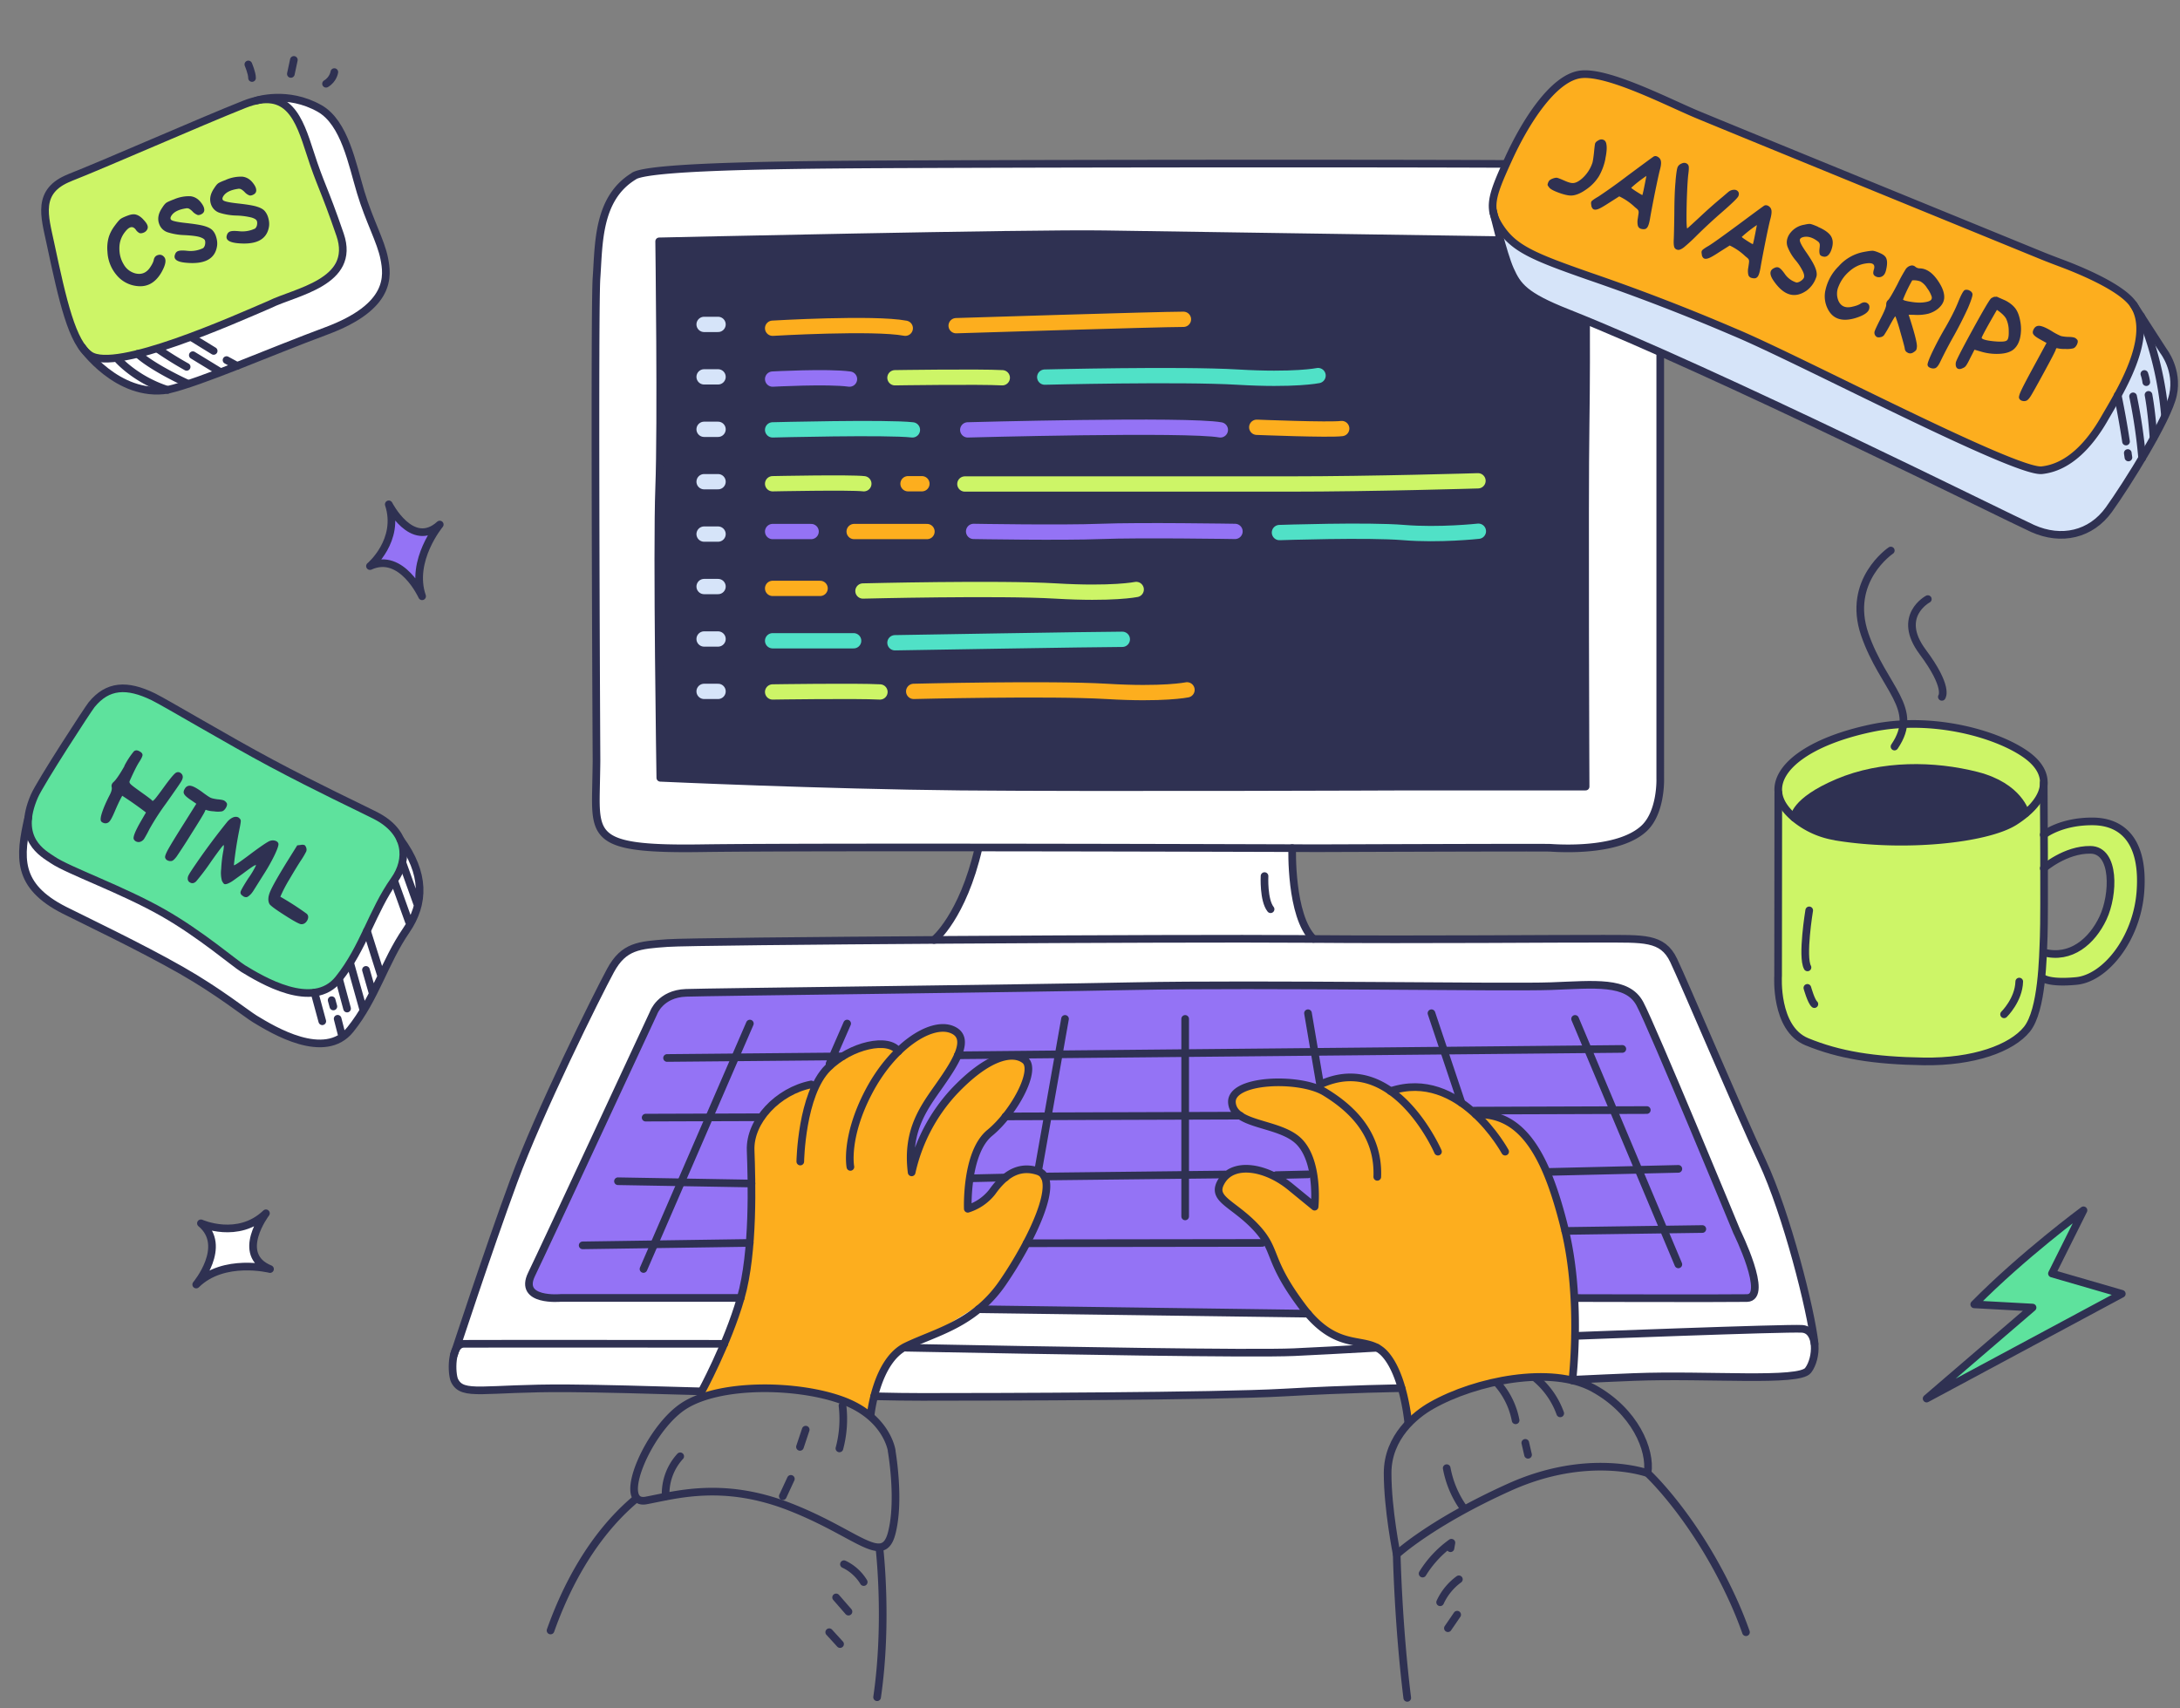 <svg xmlns="http://www.w3.org/2000/svg" width="342" height="268" fill="none">
  <rect width="100%" height="100%" fill="#808080" stroke="none"/>
  <path fill="#fff" d="M284.7 210.85c-.57-5.31-4.39-20.4-8.22-28.6-3.84-8.2-12.15-27.9-13.9-31.56-1.75-3.68-4.8-3.35-11.18-3.38-6.4-.04-28.12.19-46.96.03-18.85-.15-95.23.33-99.7.64-4.47.32-6.88.48-8.94 4.31-2.08 3.83-11.18 22.2-15.19 33.05-3.54 9.63-8.15 23.57-9.16 26.61-.09.19-.16.41-.2.64-.39 1.46-.22 3.42.1 4.03 1.27 2.58 4.47 1.14 17.72 1.22 5.08.04 12.77.25 20.95.49v.86l6.39-1.16h6.42l7.32 1.16 6.34 2.67.58-2.67h17.54c15.1-.04 38.46-.2 46.76-.68a547 547 0 0 1 11.39-.51l7.03-.36 1.06 5.5 5.92-3.81 6.32-2.05 6.79-1.22 6.78.43c3.6-.18 7-.33 9.68-.43 11.66-.45 25.88.84 27.33-1.05.75-1 1.16-2.73.97-4.16h.06ZM99.46 27.63c-5.74 3.47-5.5 10.62-5.88 16-.33 4.85-.07 62.74 0 75.6 0 1.06-.08 4.74-.1 5.78-.05 6.62.98 8.3 16.46 8.08 19.09-.27 96.82 0 96.82 0s35.4-.13 36.44-.07c3.13.21 11.06.35 14.7-3.02 3.2-2.97 2.57-7.8 2.57-7.8V43.08s1-8.92-4.15-13.75c-2.58-2.4-7.12-3.26-11.02-3.52-2.7-.17-61.76-.2-100.28-.05-17.22.07-42.74.15-45.56 1.85v.02Z"/>
  <path fill="#CDF567" d="M328.3 128.88c-4.85-.03-7.47 1.91-7.66 2.07 0-4.49-.03-8.15-.03-8.15 0-1.44-.74-2.87-2.5-4.21-4.34-3.32-14.8-6.43-24.55-4.35-9.75 2.06-15.03 6.19-14.57 10.1l-.03 28.74s-.55 8.27 4.5 10.35c5.06 2.06 10.51 2.97 18.34 3.1 7.82.12 13.79-2.07 16.2-5.06 1.36-1.66 1.97-5.03 2.28-8.21.5.32 1.96 1.01 5.46.67 4.52-.43 9.47-6.55 10.06-14.01.56-7.46-2.41-11-7.47-11.04h-.03Zm-.36 18.15c-2.38 3.65-7.28 2.41-7.28 2.41v-12.9c4.42-4.44 10.53-3.9 10.42.9-.1 4.82-.77 5.95-3.14 9.6Z"/>
  <path fill="#2F3152" d="M103.42 37.87s.37 28.8 0 38.64c-.38 9.85.17 45.53.17 45.53s25.57 1.17 47.09 1.38c21.5.2 70.25 0 70.25 0h27.82s-.19-44.67 0-56.95c.2-12.27 0-28.6 0-28.6s-63.73-.92-75.44-1.11c-11.72-.2-69.88 1.11-69.88 1.11h-.01Zm214.36 89.74s-2.19-7.78-17.82-7.1c-15.63.7-18.47 7.8-18.47 7.8s4.3 4.2 18.14 3.75c13.85-.44 18.15-4.45 18.15-4.45Z"/>
  <path fill="#D6E4F9" d="M220.93 223.17s-.04-.43-.14-1.1l.14 1.1Z"/>
  <path fill="#9473F5" d="m218.23 171.23-.07-.03.05.05.02-.02Z"/>
  <path fill="#9473F5" d="M272.47 193.28s-13.24-32.1-15.22-35.78c-1.96-3.68-7.09-3-13.9-2.75-6.82.26-45.5-.4-65.4 0-19.9.4-66.26.91-70.32 1.05-4.06.14-5.1 3.14-5.1 3.14s-17.05 36.7-19.15 41.03c-2.1 4.33 4.58 3.7 4.58 3.7h27.96l1.38-5.6c.82-6.54.6-13.96.46-17.54-.17-4.66 4.32-9.33 9.51-10.36l-1.1 3.1.88-.53c.63-1.99 1.53-3.88 2.8-5.15 3.63-3.63 9.61-4.87 11.08-2.6 2.99-2.9 6.17-4.23 8.27-3.45 3.28 1.2.69 5.17-1.72 8.63-2.43 3.45-5.35 7.08-4.5 13.82 0 0 1.21-6.91 6.58-12.6 5.36-5.7 9.34-6.57 11.23-5 1.89 1.56-1.72 8.28-5.54 11.4-3.82 3.1-3.46 11.9-3.46 11.9s2.43-.69 3.8-2.6c1.38-1.9 3.63-4.48 7.26-3.28 3.63 1.2-1.03 10.88-5.54 17.45a19.52 19.52 0 0 1-3.75 4.12l1.45.07 50.18.7c-.29-.34-.58-.68-.88-1.08-5.7-7.6-3.8-8.8-7.42-12.6-3.63-3.8-7.09-4.3-5.18-7.25 1.9-2.94 6.91-2.08 10.71 1.03l3.8 3.12s.7-6.74-2.25-10.03c-2.94-3.28-10.37-2.52-10.71-6.27-.31-3.38 8.6-3.99 13.24-2.28.27-.16.55-.3.86-.43l-.3-.18c4.4-2.06 8.14-1.03 11.06 1.03l.16-.05c.45-.34 1.24-.6 2.61-.53 4.37-.4 7.98 1.8 10.6 4.25 7.5-.31 11.16 6.68 13.93 17.9.9 3.67 1.34 7.47 1.53 10.92h.12s23.4.07 26.95 0c3.54-.07-1.58-10.4-1.58-10.4l.03-.02Z"/>
  <path fill="#9473F5" d="M137.93 168.62c.28-.41.55-.83.84-1.2l-1.1 1.23h.25l.01-.03Z"/>
  <path fill="#FDAE1E" d="M110 218.3s4.55-9.05 5.92-14.65c1.38-5.6 1.98-13.82 1.98-13.82s-1.32-12.12 2.1-15.26c4.66-4.3 7.83-4.3 7.83-4.3s2.48-4.45 6.77-5.74c4.28-1.29 6.36.41 6.36.41s5.06-5.19 8.27-3.45c3.22 1.73.36 5.4.36 5.4l-6.33 10.16-.21 5.28 3.17-6.34 4.9-6.2s6.49-5.38 9.7-3.47c3.22 1.9-5.53 11.4-5.53 11.4s-3.08 3.98-3.27 7.95l-.2 3.97 3.47-2.02 3.88-3.75s7.14-1.67 4.7 4.41c-2.44 6.09-8.52 15.42-8.52 15.42l-10.06 6.26-4.78 2.25-2.96 5-1.06 4.87-8.93-3.62-8.9-.65-8.66 1.3v-.8Zm110.79 3.77-2.56-8.32-2.82-2.92-4.22-.7s-5.33-1.8-7.8-6.41c-2.63-4.9-6.47-11.3-6.47-11.3l-5.67-5.38s-1.35-4.38 4.8-3.66c6.13.73 10.2 5.92 10.2 5.92s1.48-7.11-3.16-10.78c-4.44-2.68-11.76-3.42-9.47-6.7 2.28-3.29 10.76-1.67 10.76-1.67l2.15.57s4.8-3.61 11.65.44c0 0 5.2-1.98 10.71 1.84 2.65 1.84 7.45 2.84 7.45 2.84s5.04 3.88 6.72 9c1.69 5.13 3.47 14.82 3.47 14.82l.53 7.4-.37 9.4s-4.07-1.15-11.8.11c-10.97 2.8-13.83 6.77-13.83 6.77l-.27-1.27Z"/>
  <path fill="#fff" d="M146.8 147.29h59.67s-2.82-3.11-3.24-6.57a96.35 96.35 0 0 1-.51-7.63h-49.2l-1.93 7.1-4.78 7.1Z"/>
  <path stroke="#2F3152" stroke-linecap="round" stroke-linejoin="round" stroke-width="1.2" d="M109.98 218.5s4.15-7.6 6.23-14.85 1.72-18.48 1.55-23.14c-.18-4.65 4.31-9.33 9.5-10.36m-1.71 12.1s.17-10.54 4.31-14.68c3.63-3.63 9.63-4.86 11.08-2.6"/>
  <path stroke="#2F3152" stroke-linecap="round" stroke-linejoin="round" stroke-width="1.2" d="M136.6 221.95s.88-8.45 5.54-10.7c4.66-2.26 10.72-3.46 15.2-10.03 4.5-6.56 9.15-16.22 5.54-17.44-3.6-1.22-5.88 1.37-7.25 3.28a7.87 7.87 0 0 1-3.8 2.6s-.35-8.8 3.45-11.91c3.8-3.12 7.43-9.85 5.54-11.4-1.9-1.55-5.88-.69-11.23 5a27.39 27.39 0 0 0-6.57 12.6c-.86-6.74 2.08-10.36 4.49-13.82 2.4-3.45 5-7.42 1.72-8.63-3.29-1.2-9.22 2.67-12.97 9.85-3.75 7.19-2.85 11.74-2.85 11.74m-47.04 72.74c2.34-6.58 6.35-14.61 13.09-20.4m38.52 7.61s1.34 11.48-.38 23.26"/>
  <path stroke="#2F3152" stroke-linecap="round" stroke-linejoin="round" stroke-width="1.2" d="M139.9 227.66s-.7-5.35-7.78-7.94c-7.09-2.6-19.52-2.77-25.06 1.03-5.54 3.8-10.37 15.54-5.7 14.68 4.65-.86 12.08-3.11 22.62 1.03 10.55 4.14 14.52 9.33 15.9 4.14 1.37-5.19 0-12.96 0-12.96l.01.02Zm81.02-4.49s-.68-7.42-3.63-10.7c-2.94-3.29-7.25.17-12.96-7.43-5.71-7.6-3.8-8.8-7.43-12.6-3.63-3.8-7.09-4.31-5.18-7.25 1.91-2.94 6.92-2.08 10.72 1.03l3.8 3.11s.69-6.74-2.26-10.02c-2.94-3.28-10.37-2.53-10.71-6.27-.34-3.75 10.61-4.1 14.58-1.69 3.98 2.43 8.48 6.4 8.22 13.3m30.6 31.95s1.55-12.6-1.2-23.83c-2.78-11.23-6.46-18.22-13.94-17.91m42.38 81.24a61.27 61.27 0 0 0-2.3-5.62c-5.9-12.68-13.13-19.33-13.13-19.33s-9.28-3.39-21.65 2.18c-12.36 5.57-17.71 10.57-17.71 10.57s.22 10.92 1.65 22.5"/>
  <path stroke="#2F3152" stroke-linecap="round" stroke-linejoin="round" stroke-width="1.2" d="M219.12 243.88s-1.43-7.06-1.43-12.75 4.4-9.2 6.9-10.6c6.93-3.94 18.81-6.3 25.36-2.72 6.56 3.58 9.08 9.71 8.53 13.3m-42.44-19.64c-5.28.3-10.03.55-13.07.69-6.59.29-37.25-.25-60.83-.7"/>
  <path stroke="#2F3152" stroke-linecap="round" stroke-linejoin="round" stroke-width="1.2" d="M246.65 216.49c3.61-.17 7-.33 9.68-.43 11.66-.45 25.89.84 27.33-1.05 1.45-1.9 1.6-6.36-.96-6.51-2.56-.16-35.6 1.11-35.6 1.11m-109.96 9.47c2.96.07 5.53.1 7.5.1 11.35 0 46.17-.08 56.71-.68 10.54-.6 18.52-.69 18.52-.69m-106.24-6.96s-38.8-.03-40.88 0c-2.08.03-1.94 4.74-1.44 5.76 1.27 2.58 4.47 1.13 17.73 1.22 5.07.03 12.76.24 20.94.48"/>
  <path stroke="#2F3152" stroke-linecap="round" stroke-linejoin="round" stroke-width="1.2" d="M71.22 212.57s5.36-16.38 9.37-27.24c4-10.87 13.1-29.22 15.19-33.06 2.08-3.83 4.47-3.98 8.94-4.3 4.47-.34 80.85-.8 99.7-.65 18.84.16 40.58-.06 46.96-.03 6.38.03 9.43-.3 11.18 3.39 1.75 3.67 10.06 23.35 13.9 31.55 3.83 8.2 7.65 23.3 8.22 28.6"/>
  <path stroke="#2F3152" stroke-linecap="round" stroke-linejoin="round" stroke-width="1.2" d="M116.2 203.65H87.96s-6.67.63-4.57-3.7c2.1-4.33 19.14-41.02 19.14-41.02s1.05-3.01 5.1-3.15c4.07-.14 50.43-.65 70.33-1.05s58.59.26 65.4 0c6.83-.25 11.94-.9 13.9 2.75 1.96 3.66 15.22 35.79 15.22 35.79s5.1 10.33 1.58 10.4c-3.53.06-26.95 0-26.95 0m-41.91 2.45-51.7-.7m7.56-10.35 36.96-.05m-80.38-34.42-16.69 38.51m84.98-39.24v30.99m61.17-30.99 16.2 38.52m-38.73-39.41 4.71 14.06"/>
  <path stroke="#2F3152" stroke-linecap="round" stroke-linejoin="round" stroke-width="1.2" d="M218.15 171.2c10.89-3.63 17.98 9.5 17.98 9.5"/>
  <path stroke="#2F3152" stroke-linecap="round" stroke-linejoin="round" stroke-width="1.2" d="m205.2 158.98 1.9 11.19c11.6-5.42 18.49 10.53 18.49 10.53m-58.51-20.83-4.2 23.74M132.9 160.6l-2.76 6.32m20.12-1.34 104.25-1M104.65 166l27.52-.25m-12.78 9.55-18.1.06m93.29-.31-36.84.12m100.61-1-27.04.09m11.61 9.62 20.38-.48m-63.08.98 4.99-.12m-41.36.34 28.34-.32m-39.85.6 5.38-.12m-60.77.58 20.94.36m-.27 9.32-26.21.38m175.65-2.56-21.5.3m-22.38 53.76a16.83 16.83 0 0 1 4.52-4.84l-.15.86m1.32 4.88a9.2 9.2 0 0 0-2.94 3.6m2.67 1.95-1.45 2.12m-94.75-10.04c1.28.6 2.38 1.6 3.1 2.8m-4.33 2.41 1.94 2.23m-3.02 3.23 1.7 1.86m-27.36-23.2a8.72 8.72 0 0 1 2.28-6.26m25.46-7.94c.27 2.23.1 4.54-.48 6.7m-8.88 7.5 1.26-2.72m116.8-15.83a12.8 12.8 0 0 1 3.9 5.55m-15.32 14.64a15.75 15.75 0 0 1-2.49-6.04m7.91-13.37a12.2 12.2 0 0 1 2.9 5.86m1.52 3.54.43 1.87m-114.22-1.24.9-2.7M99.46 27.63c-5.75 3.47-5.5 10.62-5.88 16-.33 4.85-.07 62.74 0 75.6 0 1.06-.09 4.74-.1 5.78-.06 6.62.97 8.3 16.45 8.08 19.1-.27 96.82 0 96.82 0s35.41-.13 36.45-.07c3.13.21 11.05.35 14.7-3.02 2.74-2.53 2.56-7.8 2.56-7.8V43.08s1-8.92-4.14-13.75c-2.58-2.4-7.12-3.26-11.03-3.52-2.7-.17-61.75-.2-100.28-.05-17.21.07-42.73.15-45.55 1.85v.02Z"/>
  <path stroke="#2F3152" stroke-linecap="round" stroke-linejoin="round" stroke-width="1.2" d="M202.72 133.07s-.33 10.66 3.33 14.25m-59.52.16s4.49-3.62 6.98-14.41m44.87 4.39s-.19 3.76.95 5.2M103.41 37.87s.38 28.8 0 38.64c-.38 9.85.18 45.53.18 45.53s25.57 1.17 47.08 1.38c21.52.2 70.25 0 70.25 0h27.83s-.19-44.67 0-56.95c.19-12.27 0-28.6 0-28.6s-63.73-.92-75.45-1.11c-11.7-.2-69.87 1.11-69.87 1.11h-.02Z"/>
  <path stroke="#FDAE1E" stroke-linecap="round" stroke-linejoin="round" stroke-width="2.4" d="M121.21 51.5s15.88-.94 20.81 0"/>
  <path stroke="#9473F5" stroke-linecap="round" stroke-linejoin="round" stroke-width="2.4" d="M121.21 59.48s8.69-.47 12.06 0"/>
  <path stroke="#50E1C7" stroke-linecap="round" stroke-linejoin="round" stroke-width="2.4" d="M121.21 67.45s18-.46 21.93 0"/>
  <path stroke="#CDF567" stroke-linecap="round" stroke-linejoin="round" stroke-width="2.4" d="M121.21 75.9s12.2-.25 14.31 0"/>
  <path stroke="#FDAE1E" stroke-linecap="round" stroke-linejoin="round" stroke-width="2.4" d="M142.45 75.9h2.18"/>
  <path stroke="#D6E4F9" stroke-linecap="round" stroke-linejoin="round" stroke-width="2.4" d="M110.46 75.58h2.19m-2.19-8.22h2.19m-2.19-8.23h2.19m-2.19-8.23h2.19m-2.19 32.9h2.19m-2.19 8.23h2.19m-2.19 8.23h2.19m-2.19 8.22h2.19"/>
  <path stroke="#9473F5" stroke-linecap="round" stroke-linejoin="round" stroke-width="2.4" d="M121.21 83.4h6.04"/>
  <path stroke="#FDAE1E" stroke-linecap="round" stroke-linejoin="round" stroke-width="2.4" d="M134 83.4h11.43m-24.22 8.92h7.45M150 51.1s31.68-1 35.66-1"/>
  <path stroke="#CDF567" stroke-linecap="round" stroke-linejoin="round" stroke-width="2.4" d="M140.4 59.27s13.21-.2 16.84 0"/>
  <path stroke="#50E1C7" stroke-linecap="round" stroke-linejoin="round" stroke-width="2.4" d="M163.9 59.17s21.33-.53 30.24 0c8.93.53 12.64-.24 12.64-.24"/>
  <path stroke="#CDF567" stroke-linecap="round" stroke-linejoin="round" stroke-width="2.4" d="M135.38 92.73s21.32-.53 30.23 0c8.92.53 12.64-.24 12.64-.24"/>
  <path stroke="#50E1C7" stroke-linecap="round" stroke-linejoin="round" stroke-width="2.4" d="M140.4 100.85s31.68-.54 35.67-.54"/>
  <path stroke="#CDF567" stroke-linecap="round" stroke-linejoin="round" stroke-width="2.4" d="M121.21 108.57s13.2-.2 16.84 0"/>
  <path stroke="#FDAE1E" stroke-linecap="round" stroke-linejoin="round" stroke-width="2.4" d="M143.34 108.48s21.33-.53 30.24 0c8.9.54 12.64-.24 12.64-.24"/>
  <path stroke="#9473F5" stroke-linecap="round" stroke-linejoin="round" stroke-width="2.4" d="M151.82 67.45s34.44-.94 39.63 0"/>
  <path stroke="#FDAE1E" stroke-linecap="round" stroke-linejoin="round" stroke-width="2.4" d="M197.16 67.04s11.45.46 13.33.2"/>
  <path stroke="#CDF567" stroke-linecap="round" stroke-linejoin="round" stroke-width="2.4" d="M151.37 75.94h50.88c13.18 0 29.62-.5 29.62-.5"/>
  <path stroke="#9473F5" stroke-linecap="round" stroke-linejoin="round" stroke-width="2.4" d="M152.74 83.38s13.84.24 19.95 0c6.1-.24 21.06 0 21.06 0"/>
  <path stroke="#50E1C7" stroke-linecap="round" stroke-linejoin="round" stroke-width="2.4" d="M200.72 83.56s13.88-.47 19.5 0c5.6.46 11.71-.21 11.71-.21m-110.72 17.19h12.71"/>
  <path stroke="#2F3152" stroke-linecap="round" stroke-linejoin="round" stroke-width="1.2" d="M287.98 131.25a13.33 13.33 0 0 1-6.49-2.94c-1.23-1.04-2.32-2.38-2.49-3.95-.46-3.92 4.82-8.04 14.57-10.1 9.75-2.07 20.19 1.03 24.56 4.34 4.36 3.32 2.63 7.3-2.07 10.3-4.37 2.78-17.33 4.14-28.06 2.37l-.02-.02Zm32.64-.27s2.65-2.13 7.7-2.1c5.06.04 8.03 3.58 7.47 11.04-.57 7.46-5.54 13.57-10.06 14-4.53.43-5.38-.55-5.38-.55"/>
  <path stroke="#2F3152" stroke-linecap="round" stroke-linejoin="round" stroke-width="1.2" d="M320.62 136.24s3.4-2.96 7.33-2.9c3.92.04 3.7 7.04 1.97 10.7-1.72 3.66-5.07 6.53-9.3 5.4"/>
  <path stroke="#2F3152" stroke-linecap="round" stroke-linejoin="round" stroke-width="1.2" d="m278.98 124.36-.03 28.74s-.55 8.27 4.5 10.35c5.06 2.08 10.51 2.97 18.34 3.09 7.82.12 13.79-2.06 16.2-5.05 2.4-3 2.5-11.3 2.63-14.54.14-3.25 0-24.14 0-24.14"/>
  <path stroke="#2F3152" stroke-linecap="round" stroke-linejoin="round" stroke-width="1.2" d="M283.83 142.84s-1.2 7.27-.27 8.95m-.02 3.21s.59 2.12 1.1 2.55m29.76 1.6s2.3-2.24 2.38-5.14m1-26.4s-1-4.21-7.67-5.91c-6.67-1.7-14.86-1.84-21.8 1.1-6.94 2.95-6.83 5.5-6.83 5.5m15.15-41.92s-7 4.7-4.08 13.18c2.93 8.47 8.75 11.58 4.66 17.58M302.44 94s-5 2.65-.83 8.26c4.18 5.6 3.03 7.08 3.03 7.08"/>
  <path fill="#fff" d="M62.81 131.73c3.87 5.26 3.85 9.99.91 14.27-3.4 4.95-4.82 10.63-8.75 15.53-4.03 5.03-12.17.05-14.96-1.64-1.34-.81-5.74-4.34-11.58-7.66-6.37-3.64-15.67-8.07-18.3-9.4-7.62-3.85-7.09-8.4-5.7-14.52"/>
  <path fill="#5EE29D" d="M58.92 127.97c5.02 2.56 5.26 6.85 2.94 10.12-3.47 4.9-4.81 10.63-8.75 15.53-4.03 5.03-12.17.05-14.96-1.64-1.33-.81-6.71-5.43-12.55-8.75-6.38-3.64-14.9-6.65-17.32-8.3-1.5-1.02-5.85-3.22-2.88-10.04.97-2.2 8.4-13.62 8.97-14.32 2.51-3.07 5.52-3.27 9.7-1.23 1.98.97 11.74 6.8 18.5 10.4 7.46 3.98 13.72 6.89 16.36 8.23Z"/>
  <path stroke="#2F3152" stroke-linecap="round" stroke-linejoin="round" stroke-width="1.2" d="M58.92 127.97c5.02 2.56 5.26 6.85 2.94 10.12-3.47 4.9-4.81 10.63-8.75 15.53-4.03 5.03-12.17.05-14.96-1.64-1.33-.81-6.71-5.43-12.55-8.75-6.38-3.64-14.9-6.65-17.32-8.3-1.5-1.02-5.85-3.22-2.88-10.04.97-2.2 8.4-13.62 8.97-14.32 2.51-3.07 5.52-3.27 9.7-1.23 1.98.97 11.74 6.8 18.5 10.4 7.46 3.98 13.72 6.89 16.36 8.23h0Z"/>
  <path stroke="#2F3152" stroke-linecap="round" stroke-linejoin="round" stroke-width="1.2" d="M62.81 131.73c3.87 5.26 3.85 9.99.91 14.27-3.4 4.95-4.82 10.63-8.75 15.53-4.03 5.03-12.17.05-14.96-1.64-1.34-.81-5.74-4.34-11.58-7.66-6.37-3.64-15.67-8.07-18.3-9.4-7.62-3.85-7.09-8.4-5.7-14.52m44.91 27.43 1.22 4.5m2.67-6.51 1.22 4.52m-1.48 1.6.73 2.85m-1.67-5.77.27.99m2.65-6.78 2.07 7.4m.39-6.36 1 3.49m-.84-9.62 2.25 7.15m3.35-17.74 2.37 6.62m-3.65-3.75 2.25 6.27"/>
  <path fill="#2F3152" d="M19.5 120.19a12.43 12.43 0 0 1 1.51-2.31c.23-.19.52-.2.86 0 .34.17.5.38.49.6-.02.21-.2.59-.55 1.12-.34.53-.83 1.51-1.47 2.95-.07.17 0 .34.17.5.16.18.76.62 1.78 1.35 1.03.73 1.57 1.15 1.62 1.26.05.04.19-.07.41-.31.22-.25.77-.98 1.65-2.2.89-1.2 1.45-1.85 1.7-1.94.23-.1.46-.07.66.07s.32.33.34.56c.03.23-.08.53-.32.9-.23.37-1 1.48-2.3 3.32a38.91 38.91 0 0 0-2.6 4.02 19.8 19.8 0 0 1-.86 1.57c-.15.19-.32.33-.53.41a.86.86 0 0 1-.64 0 .78.78 0 0 1-.44-.4c-.13-.34.24-1.27 1.12-2.8l.8-1.38a55.74 55.74 0 0 0-3.72-2.62c-.3.52-.66 1.26-1.07 2.21-.4.96-.7 1.55-.92 1.8a.83.83 0 0 1-.78.3c-.25-.06-.44-.16-.54-.3-.14-.19-.1-.66.15-1.41.25-.76.65-1.68 1.22-2.78.24-.47.34-.86.29-1.16-.08-.29 0-.55.25-.79.4-.34.98-1.19 1.75-2.54h-.02Zm12.88 6.9c-.1-.06-.18.02-.24.23-.15.34-.85 1.5-2.1 3.47a98.2 98.2 0 0 1-2.32 3.59c-.3.4-.55.64-.75.7a.97.97 0 0 1-.64-.06.68.68 0 0 1-.42-.45c-.06-.2.11-.66.5-1.36.39-.7 1.25-2.11 2.59-4.23l1.8-2.87-.98-.67c-.5-.34-.82-.63-.94-.87-.13-.23-.08-.53.15-.87a.85.85 0 0 1 .96-.39c.4.09.95.4 1.67.92.7.53 1.17.84 1.39.94.21.1.56.17 1.04.24.49.04.82.1 1 .17.19.08.35.23.49.44.08.2.03.43-.14.73-.18.3-.38.48-.6.55a4 4 0 0 1-1.29 0 4.23 4.23 0 0 1-1.17-.2v-.01Zm5.79 13.53c-.36-.2-.5-.44-.42-.72.08-.27.48-.96 1.18-2.06a13.14 13.14 0 0 0 1.22-2.04c.03-.12-.1-.08-.42.11-.32.2-.84.57-1.57 1.12l-1.6 1.15a4 4 0 0 1-.88.48c-.26.09-.43.1-.53.02-.1-.08-.2-.23-.33-.47a4.86 4.86 0 0 1-.12-1.87c.05-1.01.17-2 .36-2.97.07-.48.08-.74.02-.77-.06-.03-.72.82-1.96 2.58a36.87 36.87 0 0 1-2.34 3.1c-.3.3-.63.38-.94.2a.65.65 0 0 1-.38-.48c-.03-.22.01-.46.14-.7.12-.25.52-.86 1.2-1.85a105.06 105.06 0 0 1 4.89-6.55c.27-.3.57-.52.9-.66.34-.12.61-.1.83.03.2.15.33.3.35.46.03.16-.06.67-.24 1.55a60.14 60.14 0 0 0-.84 5.47c.08.08.91-.47 2.51-1.68 1.6-1.2 2.63-1.9 3.07-2.1.3-.12.58-.14.85-.07.28.07.47.21.55.44.08.22-.13.85-.63 1.9a29.9 29.9 0 0 1-1.77 3.11l-1.39 2.21c-.26.43-.5.74-.72.91-.2.19-.37.29-.51.3a.86.86 0 0 1-.49-.14v-.01Zm9.59-8.03c.11.06.2.2.28.41.07.22.07.42 0 .6a12 12 0 0 1-.82 1.39c-.48.73-1.08 1.72-1.82 2.98a22.01 22.01 0 0 0-1.42 2.73 44.95 44.95 0 0 1 4.15 2.68c.27.27.29.61.07 1.04-.24.41-.55.61-.96.59-.28-.02-1.14-.48-2.57-1.4-1.43-.91-2.23-1.5-2.39-1.76-.27-.49-.24-1.14.1-1.95.34-.82 1.2-2.33 2.54-4.52l1.71-2.74.5-.06c.3-.06.5-.04.62.02v-.01Z"/>
  <path fill="#9473F5" stroke="#2F3152" stroke-linecap="round" stroke-linejoin="round" stroke-width="1.2" d="M58.05 88.82s4.78-4.03 2.94-9.69c0 0 3.64 7.14 8 3.17 0 0-4.7 5.64-2.77 11.26 0 0-3.18-7.02-8.18-4.74h0Z"/>
  <path fill="#fff" stroke="#2F3152" stroke-linecap="round" stroke-linejoin="round" stroke-width="1.2" d="M31.52 191.94s5.82 2.62 10.2-1.57c0 0-4.94 6.49.64 8.75 0 0-7.27-1.83-11.58 2.43 0 0 5.05-6.02.74-9.61h0Z"/>
  <path fill="#D6E4F9" d="M234.24 33.13s1.53 6.63 2.68 9.2c1.16 2.58 2.23 4.09 8.93 6.74 23.99 9.53 68.84 31.96 73.03 33.85 4.51 2.02 9.14.96 11.96-2.95 2.81-3.92 9.25-14.17 10.07-18.04.83-3.87-1.49-6.83-1.49-6.83l-4.71-7.3"/>
  <path fill="#FDAE1E" d="M334.71 47.8c3.37 5.1-2.31 13.96-4.63 18-2.33 4.03-5.58 7.53-9.75 7.99-4.19.45-38.08-17.44-48.24-21.67a325.46 325.46 0 0 0-22.86-8.81c-8.57-3-11.65-4.28-13.84-7.55-2.06-3.06-1.44-4.9 1.22-10.73 2.64-5.83 6.23-12.66 10.45-13.31 4.23-.66 9.7 2.07 14.38 4.02l60.55 25.04s10.38 3.5 12.72 7.03Z"/>
  <path stroke="#2F3152" stroke-linecap="round" stroke-linejoin="round" stroke-width="1.2" d="M334.71 47.8c3.37 5.1-2.31 13.96-4.63 18-2.33 4.03-5.58 7.53-9.75 7.98-4.19.46-38.08-17.43-48.24-21.66a325.46 325.46 0 0 0-22.86-8.81c-8.57-3-11.65-4.28-13.84-7.55-2.06-3.06-1.44-4.9 1.22-10.73 2.64-5.83 7-12.69 11.23-13.34 4.22-.65 13.8 4.35 18.48 6.3 6.26 2.6 45.66 18.7 54.09 22.15.89.36 1.78.7 2.68 1.04 2.73 1.01 9.75 3.81 11.62 6.63h0Z"/>
  <path stroke="#2F3152" stroke-linecap="round" stroke-linejoin="round" stroke-width="1.2" d="M234.24 33.13s1.53 6.63 2.68 9.2c1.16 2.58 2.23 4.09 8.93 6.74 23.99 9.53 68.84 31.96 73.03 33.85 4.51 2.02 9.14.96 11.96-2.95 2.81-3.92 9.25-14.17 10.07-18.04.83-3.87-1.49-6.83-1.49-6.83l-4.71-7.3"/>
  <path stroke="#2F3152" stroke-linecap="round" stroke-linejoin="round" stroke-width="1.2" d="M339.64 65.18a53.27 53.27 0 0 0-3.75-15.57m-1.98 22.17c-.03-.23-.08-.48-.1-.7m-.28-1.8c-.4-2.66-.87-5.19-1.3-7.26m3.83 9.85a83.19 83.19 0 0 0-1.42-9.68m3.21 6.52c-.2-2.58-.44-4.83-.79-6.75m-.35-2a6.7 6.7 0 0 0-.3-1.28"/>
  <path fill="#2F3152" d="M251.86 24.9a9.05 9.05 0 0 1-1 2.72 6.89 6.89 0 0 1-2.01 2.1c-.9.64-1.7.96-2.4.96-.45 0-1.08-.14-1.88-.43-.81-.3-1.32-.56-1.52-.82-.2-.25-.3-.41-.26-.48.04-.23.12-.41.22-.56.1-.14.3-.26.55-.36.26-.1.49-.15.68-.14.18.03.58.19 1.2.46.6.27 1.06.4 1.38.37.37-.02.8-.23 1.28-.63a5.68 5.68 0 0 0 1.73-2.58c.08-.32.16-.86.24-1.61.07-.75.13-1.22.17-1.37.05-.17.2-.33.44-.46.28-.19.55-.24.82-.15.26.08.42.29.49.6.13.54.08 1.32-.14 2.37Zm-2.2 7.37c-.07-.3-.07-.52 0-.65.08-.14.44-.4 1.1-.78a88.3 88.3 0 0 0 4.61-3.3c2.43-1.8 3.78-2.8 4.08-2.99.2-.1.43-.08.68.09.26.16.4.4.44.68.05.3 0 .72-.15 1.28s-.41 1.76-.79 3.61c-.37 1.85-.6 3.1-.72 3.77-.1.66-.21 1.12-.32 1.39-.1.27-.24.44-.41.53-.18.08-.42.08-.71.01a.7.7 0 0 1-.53-.54 2.7 2.7 0 0 1 0-1.08l.13-.89c0-.15 0-.29-.07-.41a1.1 1.1 0 0 0-.2-.23l-.33-.27a9.34 9.34 0 0 0-2.44-1.68l-1.59 1.01c-.77.5-1.31.82-1.64.95-.34.14-.6.16-.78.08-.18-.08-.3-.27-.38-.58h.02Zm8-1.67c.07-.18.28-1.18.63-3a21.06 21.06 0 0 0-2.38 1.86c0 .05.28.26.84.62.57.36.87.53.9.52Zm5.2-2.22c.12-1.28.23-2.03.37-2.24.12-.22.32-.38.6-.49.25-.12.5-.13.71-.03.22.1.35.26.39.5.03.24.01.62-.06 1.16-.07.53-.14 1.5-.2 2.9a96.64 96.64 0 0 0-.09 3.9c0 1.19.05 1.78.12 1.76.27-.22.94-.84 2.03-1.85a76.44 76.44 0 0 1 3.51-3.1l.83-.71c.28-.25.57-.38.9-.4.3-.03.54.07.7.27.15.2.17.45.04.74-.12.28-.96 1.1-2.51 2.45a85.75 85.75 0 0 0-3.9 3.6 28.86 28.86 0 0 1-2.13 1.97c-.36.27-.65.4-.87.4-.31-.03-.51-.16-.62-.39-.1-.24-.13-.65-.1-1.25s.06-1.95.09-4.06c.01-2.13.07-3.84.2-5.12h-.01Zm4.14 11.6c-.08-.3-.08-.52 0-.65.07-.14.43-.4 1.09-.78.65-.4 2.18-1.5 4.62-3.3 2.42-1.8 3.78-2.8 4.07-2.99.2-.1.43-.08.69.08.25.17.4.4.44.69.04.3-.01.72-.16 1.28s-.42 1.76-.79 3.61c-.37 1.85-.6 3.1-.72 3.77-.1.66-.21 1.12-.32 1.39-.1.27-.24.44-.42.53-.17.08-.4.08-.7 0a.67.67 0 0 1-.53-.53 2.7 2.7 0 0 1 0-1.08c.07-.44.11-.73.12-.89a.7.7 0 0 0-.06-.41 1.1 1.1 0 0 0-.2-.23l-.33-.27a9.39 9.39 0 0 0-2.44-1.68l-1.6 1.01c-.76.5-1.3.82-1.63.95-.34.14-.6.16-.78.08-.18-.08-.3-.28-.38-.58h.03Zm7.99-1.67c.08-.18.29-1.19.63-3a20.87 20.87 0 0 0-2.37 1.86c0 .05.27.25.84.62.56.36.87.53.9.52Zm10.22-2.71c1 .43 1.66.9 2 1.4.33.51.4 1.13.2 1.87-.13.48-.3.84-.53 1.1-.23.25-.48.35-.78.3-.3-.05-.5-.16-.6-.34-.07-.2-.1-.49-.06-.87.05-.37.07-.63.03-.78a.69.69 0 0 0-.28-.4c-.74-.57-1.44-.81-2.1-.72-.5.08-.74.26-.73.54 0 .3.35.95 1.05 1.95.69 1 1.14 1.78 1.35 2.31.22.53.3 1 .22 1.38a4.33 4.33 0 0 1-1.55 2.25c-1.84 1.28-3.55.8-5.12-1.44-.76-1.05-.74-1.76.04-2.1.29-.15.55-.16.77-.03.23.13.5.43.84.9a3.45 3.45 0 0 0 1.88 1.41c.13 0 .3-.04.5-.14.31-.18.52-.36.63-.56.11-.2.09-.5-.08-.93a8.4 8.4 0 0 0-1.21-1.88 7.4 7.4 0 0 1-1.26-2.14c-.2-.6-.12-1.22.24-1.84a3.45 3.45 0 0 1 2.4-1.58c.46-.11.78-.15.99-.11.2.04.58.18 1.14.42l.02.02ZM296 41.8c-.08.52-.18.91-.33 1.16a1.04 1.04 0 0 1-1.33.45c-.23-.1-.37-.23-.43-.4-.06-.16-.03-.44.1-.83.17-.75-.27-1.02-1.37-.83-.91.14-1.76.55-2.53 1.24a6 6 0 0 0-1.67 2.34 2.85 2.85 0 0 0 0 2.32c.4.84 1.13 1.13 2.17.87.6-.13 1.03-.3 1.32-.5.37-.22.7-.24 1-.06.3.19.4.47.32.86-.11.58-.86 1.09-2.22 1.5-1.88.55-3.24.2-4.06-1.05a4.35 4.35 0 0 1-.57-3.44 7.48 7.48 0 0 1 2.06-3.66 6.92 6.92 0 0 1 3.94-2.24c.73-.14 1.22-.2 1.45-.18.24.03.61.15 1.13.38.53.24.84.51.95.83.12.3.15.71.07 1.23v.01Zm3.29 13.54c-.3-.13-.45-.36-.48-.72-.04-.23-.26-1.07-.68-2.52a25.83 25.83 0 0 0-.77-2.45c-.04-.07-.31.36-.83 1.3a19.2 19.2 0 0 1-.97 1.65.88.88 0 0 1-.56.3c-.33.09-.59.02-.76-.2a.75.75 0 0 1-.14-.73c.09-.27.41-.96.98-2.07.57-1.11.85-1.82.83-2.12 0-.3.1-.54.3-.7.2-.18.68-1 1.46-2.48a24.96 24.96 0 0 1 1.34-2.43c.21-.26.46-.42.74-.49a.77.77 0 0 1 .71.16c.2.17.44.26.7.27.56 0 1.1.2 1.65.6.54.41 1.05 1.02 1.53 1.83s.7 1.54.67 2.18c-.03.63-.36 1.21-1 1.74-.45.36-.96.61-1.53.77a7.4 7.4 0 0 1-2.18.17l-.87-.02c.87 2.67 1.3 4.31 1.3 4.95-.02.3-.06.5-.13.6-.07.1-.22.24-.5.4a.82.82 0 0 1-.81.02Zm3.06-10.09a2.94 2.94 0 0 0-1.07-1.09 2.9 2.9 0 0 0-1.29-.17 23.07 23.07 0 0 0-1.44 3c.02.11.42.24 1.2.36.78.13 1.43.16 1.97.1.53-.06.9-.16 1.11-.3.2-.13.28-.35.21-.62a4.7 4.7 0 0 0-.68-1.28Zm6.59.32c.27.12.44.3.5.53.06.23-.17.97-.7 2.22a61.55 61.55 0 0 1-2.39 4.68 71.15 71.15 0 0 0-1.92 3.68c-.26.56-.51.92-.77 1.06-.22.1-.48.1-.77 0-.3-.1-.45-.25-.49-.46-.05-.21.2-.89.74-2.04a52.26 52.26 0 0 1 2.1-3.93c.84-1.47 1.5-2.77 1.95-3.89.45-1.13.8-1.76 1.02-1.9.22-.09.46-.07.73.04v.01Zm4.4 1.02 1.27.56c.69.36 1.22.78 1.58 1.27.37.5.62 1.2.77 2.1a6.4 6.4 0 0 1-.07 2.59c-.2.79-.57 1.38-1.07 1.77-.5.38-1.24.6-2.21.64a8.51 8.51 0 0 1-2.92-.38l-.93-.27-.68 1.33c-.28.58-.5.97-.63 1.15-.13.19-.3.32-.51.4-.37.19-.66.2-.87.05-.21-.15-.3-.45-.24-.9.02-.27.88-1.96 2.58-5.07 1.7-3.1 2.68-4.77 2.94-5 .05-.05.12-.1.19-.12l.2-.1a.44.44 0 0 1 .21-.04h.18c.06-.03.13-.02.22.01h-.01Zm-.06 2.03c-1.57 2.7-2.36 4.17-2.4 4.4.1.23.72.4 1.84.52 1.12.11 1.81.08 2.08-.1.25-.15.36-.65.33-1.5a4.42 4.42 0 0 0-.41-1.94c-.25-.44-.73-.9-1.44-1.38Zm9.46 6.02c-.11-.05-.19.04-.24.25-.12.34-.74 1.52-1.85 3.56s-1.8 3.27-2.07 3.7c-.27.42-.51.67-.71.73a1 1 0 0 1-.66 0 .65.65 0 0 1-.45-.4c-.08-.2.06-.66.4-1.37.34-.72 1.11-2.17 2.3-4.35l1.6-2.95-1.04-.58c-.54-.3-.88-.55-1.02-.78-.15-.22-.12-.51.09-.87.21-.35.52-.5.93-.45.42.06 1 .31 1.77.77a10 10 0 0 0 1.48.8c.23.08.6.13 1.08.16.5 0 .84.04 1.03.1.2.05.37.19.53.39.09.18.06.42-.08.72-.15.3-.34.5-.56.58a4.1 4.1 0 0 1-1.31.1 4.19 4.19 0 0 1-1.2-.11h-.02Z"/>
  <path fill="#fff" d="M14.03 56.08s6.58 6.26 11.78 5.1c5.2-1.15 17.46-6.47 26.02-9.6 10.33-3.78 9.18-7.9 8.65-10.55-.54-2.7-2.37-5.9-3.72-10.29-1.35-4.4-2.98-11.27-5.67-13.11-5-3.44-9.26-2.03-9.26-2.03"/>
  <path fill="#CDF567" d="M10.95 27.88c-5.3 2.07-3.93 6.08-3.05 10.26 1.94 9.17 3.42 15.68 6.21 17.58 4.06 2.77 24.26-5.97 28.2-7.95 3.95-1.98 13.22-4.22 10.64-11.74-2.58-7.5-2.85-6.34-4.5-11.45-1.71-5.31-3.16-10.97-10.12-8.21-6.95 2.76-22.08 9.43-27.38 11.5v.01Z"/>
  <path stroke="#2F3152" stroke-linecap="round" stroke-linejoin="round" stroke-width="1.2" d="M10.95 27.88c-5.3 2.08-3.93 6.08-3.05 10.26 1.95 9.17 3.43 15.68 6.21 17.58 4.06 2.77 22.57-5.54 28.2-7.95 3.95-1.98 13.62-3.44 11.04-10.95s-3.06-7.73-4.7-12.83c-1.72-5.31-3.36-10.38-10.32-7.62-6.95 2.76-22.08 9.43-27.38 11.5v.01Z"/>
  <path stroke="#2F3152" stroke-linecap="round" stroke-linejoin="round" stroke-width="1.2" d="M12.85 54.43s5.57 8 13.44 6.74c5.21-1.18 16.27-6.05 24.86-9.23 10.35-3.84 9.66-8.7 9.13-11.38-.53-2.72-2.36-5.94-3.69-10.38-1.34-4.43-2.5-10.91-6.45-13.16-5.04-2.86-9.92-1.24-9.92-1.24M46.1 9.4l-.47 2.2m-6.67-1.49s.59 1.38.58 2.13"/>
  <path stroke="#2F3152" stroke-linecap="round" stroke-linejoin="round" stroke-width="1.2" d="M18.53 56.41s2.75 3.15 7.76 4.76m-4.69-5.65c2.5 2.25 7.7 4.6 7.7 4.6m-4.42-5.29a56.3 56.3 0 0 0 4.4 2.73m.97-1.83 4.24 2.59m1.05-1.82 1.66.9m-6.98-4.37 3.3 2.03"/>
  <path fill="#2F3152" d="M22.44 34.4c.36.37.59.68.68.93.1.26.08.5-.05.71-.12.22-.32.38-.56.47-.26.1-.46.12-.63.06a1.57 1.57 0 0 1-.61-.58c-.47-.58-1.02-.44-1.67.42a4 4 0 0 0-.87 2.5c-.01.95.21 1.8.67 2.56a2.94 2.94 0 0 0 1.85 1.43c.97.23 1.74-.1 2.31-.96.33-.49.52-.89.57-1.2.09-.4.32-.64.68-.73.37-.1.68.01.93.3.4.44.25 1.25-.42 2.44-.95 1.62-2.22 2.33-3.84 2.13a4.8 4.8 0 0 1-3.18-1.71 6.06 6.06 0 0 1-1.44-3.64 6.2 6.2 0 0 1 .18-2.25c.18-.62.49-1.23.92-1.81.43-.59.74-.95.93-1.1.2-.15.57-.33 1.14-.54.57-.22 1.03-.26 1.36-.14.34.1.69.33 1.05.7Zm4.85-3.12a5.87 5.87 0 0 1 2.6-.49c.65.08 1.2.41 1.65 1 .3.38.47.72.5 1.03a.7.7 0 0 1-.33.72c-.26.17-.5.23-.7.19a2.04 2.04 0 0 1-.75-.49 2.5 2.5 0 0 0-.61-.5.84.84 0 0 0-.52-.04c-1.02.16-1.73.49-2.13.99-.3.39-.33.66-.1.84.25.17 1.03.33 2.35.47 1.32.15 2.27.3 2.86.48.6.18 1.02.41 1.27.7.26.29.45.66.57 1.13.13.46.16.9.1 1.3-.31 2.03-1.96 2.9-4.92 2.61-1.4-.13-1.96-.56-1.67-1.3.1-.3.29-.48.56-.55.26-.08.71-.09 1.34-.02a4.52 4.52 0 0 0 2.51-.42c.11-.1.2-.23.27-.44.08-.31.08-.57.01-.77-.07-.2-.35-.37-.8-.52-.47-.15-1.28-.25-2.41-.31a9.71 9.71 0 0 1-2.66-.45 2.1 2.1 0 0 1-1.3-1.28c-.31-.82-.15-1.68.49-2.6.24-.39.46-.63.63-.75.18-.12.57-.3 1.19-.53Zm8.14-3.06a5.87 5.87 0 0 1 2.61-.5c.65.08 1.2.41 1.65 1 .3.38.47.72.5 1.03a.7.7 0 0 1-.33.72c-.26.17-.5.23-.7.2a1.87 1.87 0 0 1-.75-.5 2.5 2.5 0 0 0-.61-.49.83.83 0 0 0-.52-.04c-1.02.15-1.73.48-2.13.98-.3.39-.33.67-.1.84.25.17 1.03.33 2.35.47 1.32.15 2.28.3 2.86.48.6.18 1.02.41 1.27.7.25.3.45.66.57 1.13.13.47.16.9.1 1.3-.32 2.03-1.96 2.9-4.92 2.62-1.4-.14-1.96-.57-1.67-1.31a.8.8 0 0 1 .56-.55c.26-.08.71-.08 1.34-.02a4.65 4.65 0 0 0 2.51-.42c.1-.1.2-.23.27-.43.08-.32.08-.58 0-.77-.07-.2-.34-.37-.8-.52a11.2 11.2 0 0 0-2.4-.32 9.71 9.71 0 0 1-2.67-.44 2.1 2.1 0 0 1-1.3-1.28c-.3-.82-.14-1.68.5-2.6.24-.38.45-.63.63-.75s.57-.3 1.18-.52v-.01Z"/>
  <path stroke="#2F3152" stroke-linecap="round" stroke-linejoin="round" stroke-width="1.2" d="M52.45 11.31s-.15 1.14-1.3 1.83"/>
  <path fill="#5EE29D" stroke="#2F3152" stroke-linecap="round" stroke-linejoin="round" stroke-width="1.2" d="M326.86 189.9s-9.51 7.02-17.14 14.76l9.15.5-16.62 14.28L332.87 203l-10.96-3.18 4.95-9.92Z"/>
</svg>
